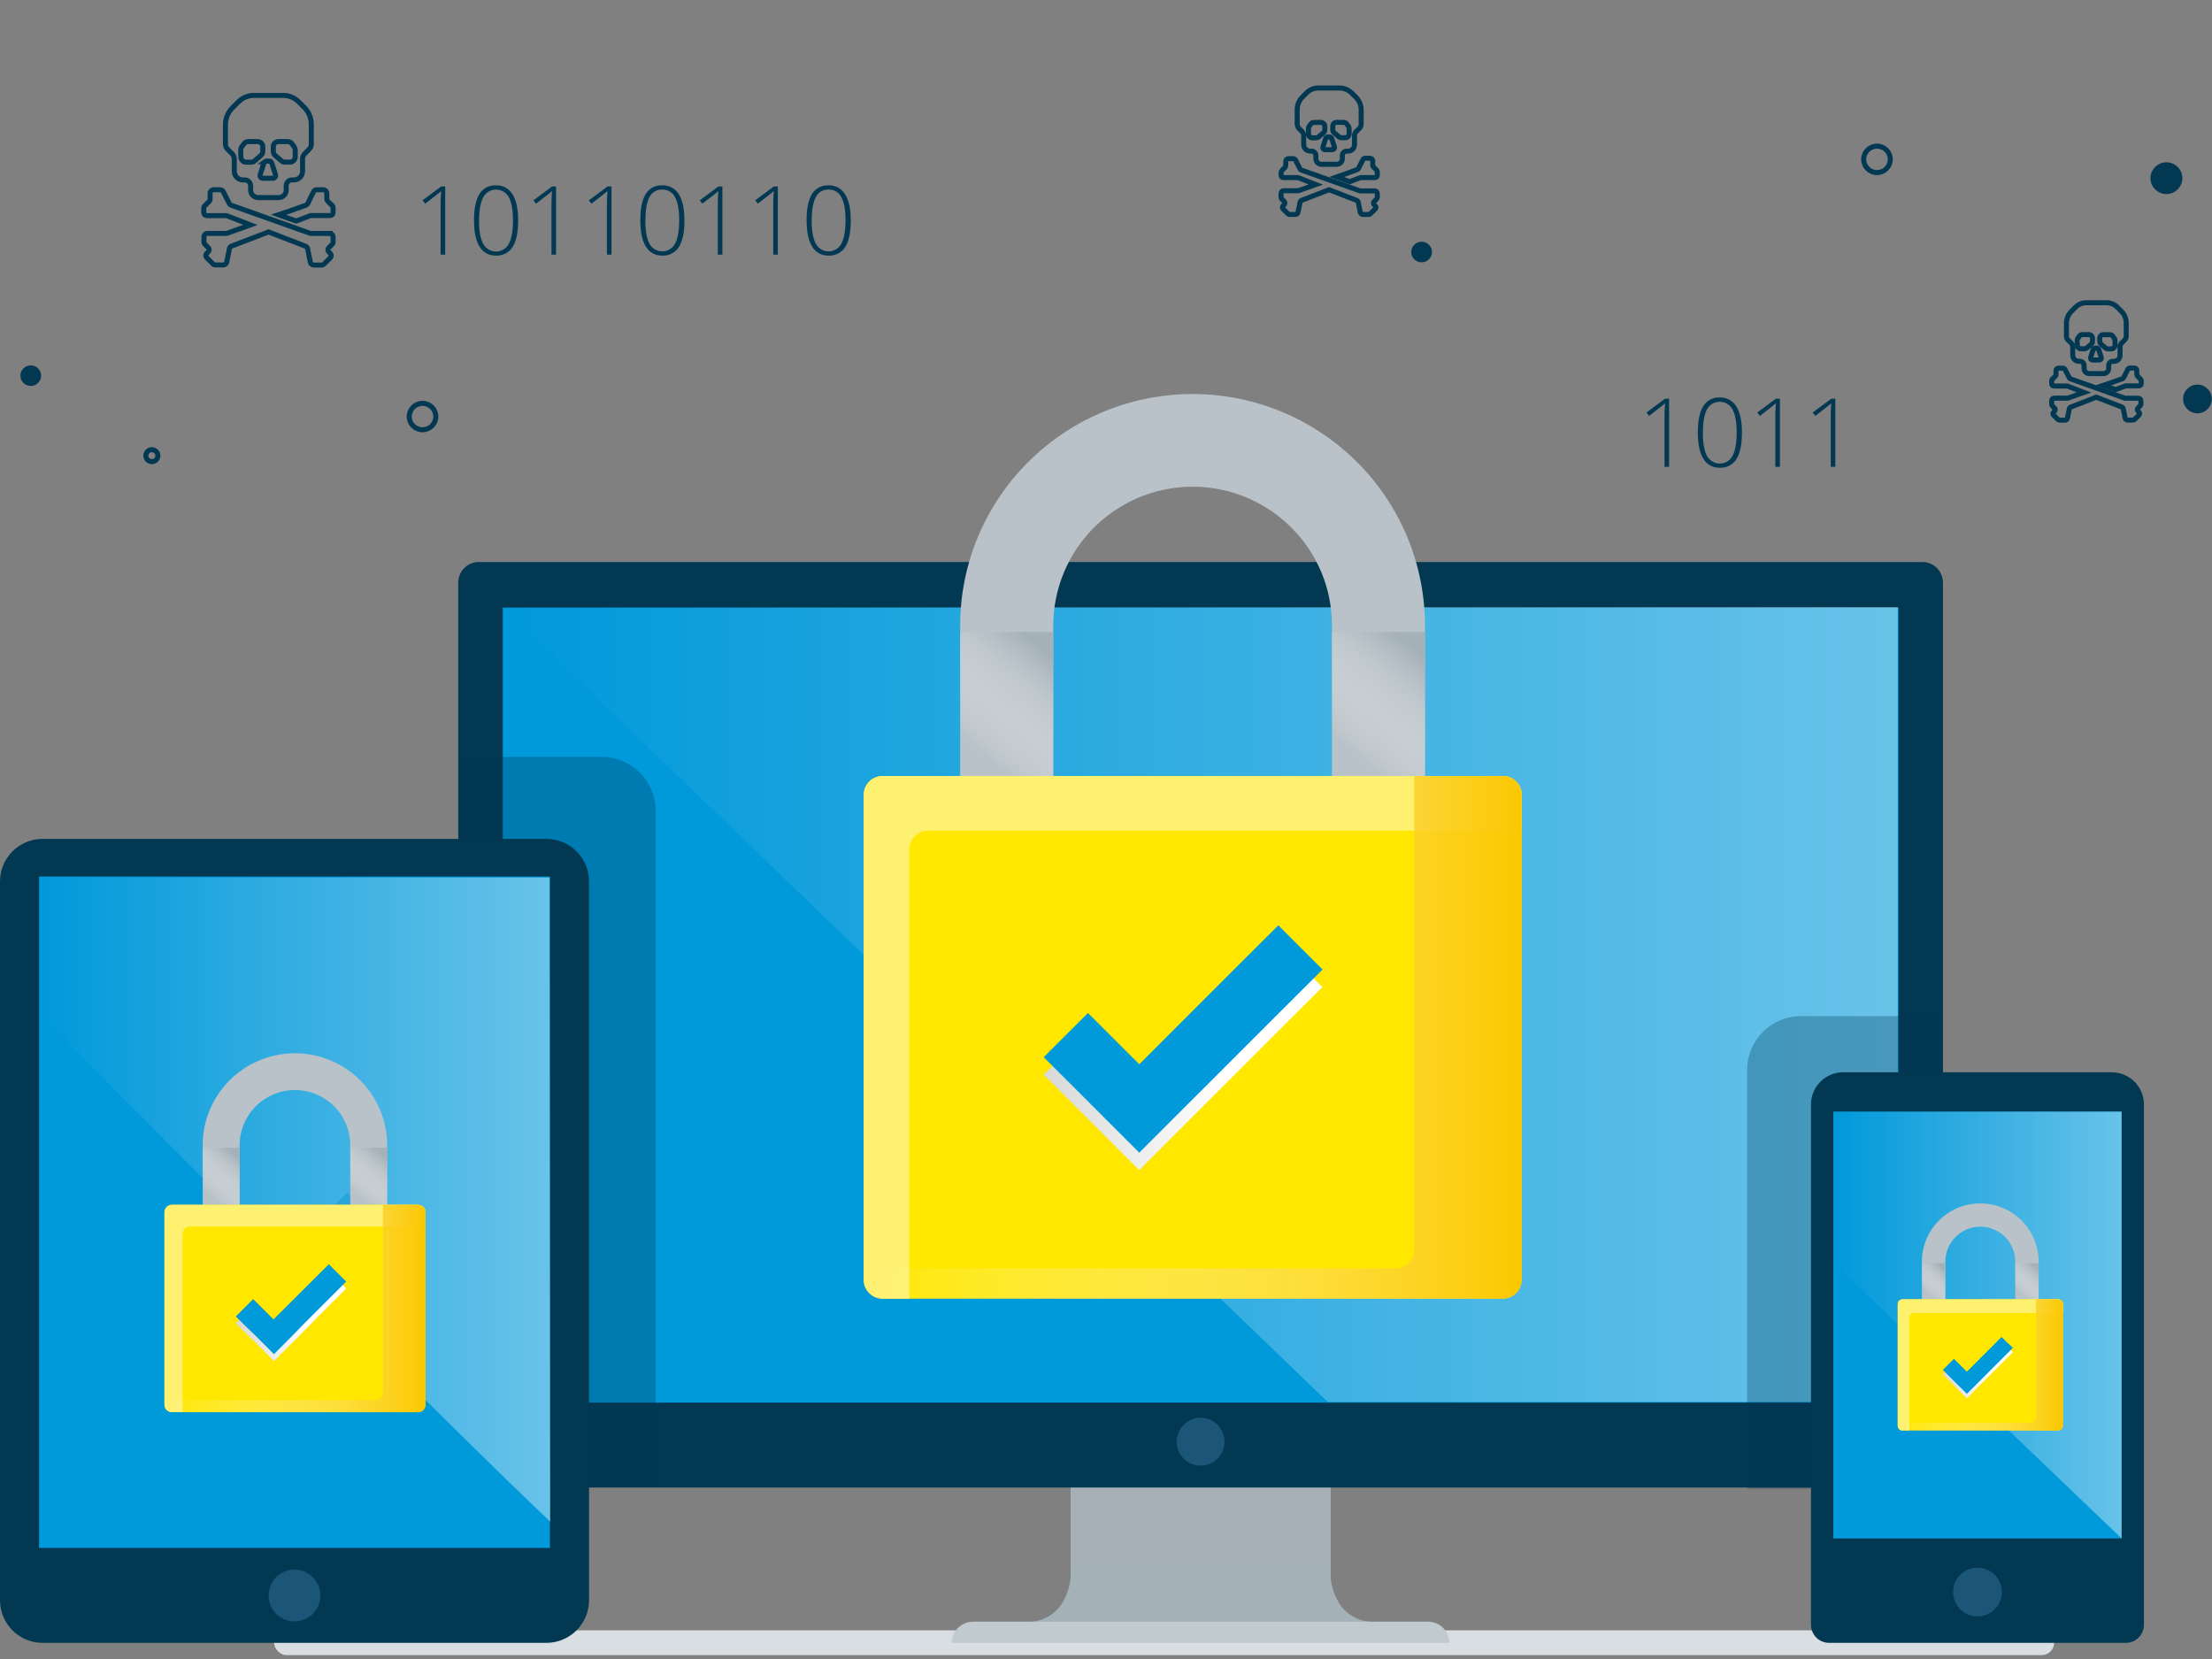<?xml version="1.0" encoding="UTF-8"?>
<svg width="440px" height="330px" viewBox="0 0 440 330" version="1.1" xmlns="http://www.w3.org/2000/svg" xmlns:xlink="http://www.w3.org/1999/xlink">
    <rect x="0" y="0" width="440" height="330" fill="#808080" stroke="none"/>
    <title>Graphic elements / Icons / Rich icons / Marketplace / Practice-Cyber-Security</title>
    <defs>
        <linearGradient x1="0%" y1="49.986%" x2="100%" y2="49.986%" id="linearGradient-1">
            <stop stop-color="#FFFFFF" stop-opacity="0" offset="0%"></stop>
            <stop stop-color="#FFFFFF" offset="100%"></stop>
        </linearGradient>
        <linearGradient x1="0%" y1="49.997%" x2="100%" y2="49.997%" id="linearGradient-2">
            <stop stop-color="#FFFFFF" stop-opacity="0" offset="0%"></stop>
            <stop stop-color="#FFFFFF" offset="100%"></stop>
        </linearGradient>
        <linearGradient x1="0%" y1="50%" x2="100%" y2="50%" id="linearGradient-3">
            <stop stop-color="#FFFFFF" stop-opacity="0" offset="0%"></stop>
            <stop stop-color="#FFFFFF" offset="100%"></stop>
        </linearGradient>
        <linearGradient x1="-0.07%" y1="50.011%" x2="100%" y2="50.011%" id="linearGradient-4">
            <stop stop-color="#D8D9D7" offset="0%"></stop>
            <stop stop-color="#FFFFFF" offset="64%"></stop>
        </linearGradient>
        <linearGradient x1="25.52%" y1="95.213%" x2="74.48%" y2="4.787%" id="linearGradient-5">
            <stop stop-color="#FFFFFF" stop-opacity="0" offset="8%"></stop>
            <stop stop-color="#A5B1B8" offset="100%"></stop>
        </linearGradient>
        <linearGradient x1="7.77824114e-06%" y1="50.002%" x2="100%" y2="50.002%" id="linearGradient-6">
            <stop stop-color="#FFFFFF" stop-opacity="0" offset="0%"></stop>
            <stop stop-color="#FBC700" offset="100%"></stop>
        </linearGradient>
        <linearGradient x1="-0.047%" y1="49.952%" x2="100.132%" y2="49.952%" id="linearGradient-7">
            <stop stop-color="#D8D9D7" offset="0%"></stop>
            <stop stop-color="#FFFFFF" offset="64%"></stop>
        </linearGradient>
        <linearGradient x1="25.526%" y1="95.201%" x2="74.513%" y2="4.739%" id="linearGradient-8">
            <stop stop-color="#FFFFFF" stop-opacity="0" offset="8%"></stop>
            <stop stop-color="#A5B1B8" offset="100%"></stop>
        </linearGradient>
        <linearGradient x1="25.484%" y1="95.201%" x2="74.516%" y2="4.739%" id="linearGradient-9">
            <stop stop-color="#FFFFFF" stop-opacity="0" offset="8%"></stop>
            <stop stop-color="#A5B1B8" offset="100%"></stop>
        </linearGradient>
        <linearGradient x1="4.40768905e-05%" y1="50%" x2="100%" y2="50%" id="linearGradient-10">
            <stop stop-color="#FFFFFF" stop-opacity="0" offset="0%"></stop>
            <stop stop-color="#FBC700" offset="100%"></stop>
        </linearGradient>
        <linearGradient x1="0.062%" y1="49.733%" x2="100.062%" y2="49.733%" id="linearGradient-11">
            <stop stop-color="#D8D9D7" offset="0%"></stop>
            <stop stop-color="#FFFFFF" offset="64%"></stop>
        </linearGradient>
        <linearGradient x1="25.528%" y1="95.22%" x2="74.472%" y2="4.78%" id="linearGradient-12">
            <stop stop-color="#FFFFFF" stop-opacity="0" offset="8%"></stop>
            <stop stop-color="#A5B1B8" offset="100%"></stop>
        </linearGradient>
        <linearGradient x1="0%" y1="50%" x2="100%" y2="50%" id="linearGradient-13">
            <stop stop-color="#FFFFFF" stop-opacity="0" offset="0%"></stop>
            <stop stop-color="#FBC700" offset="100%"></stop>
        </linearGradient>
        <linearGradient x1="0%" y1="49.988%" x2="100.334%" y2="49.988%" id="linearGradient-14">
            <stop stop-color="#D8D9D7" offset="0%"></stop>
            <stop stop-color="#FFFFFF" offset="64%"></stop>
        </linearGradient>
    </defs>
    <g id="Graphic-elements-/-Icons-/-Rich-icons-/-Marketplace-/-Practice-Cyber-Security" stroke="none" stroke-width="1" fill="none" fill-rule="evenodd">
        <g id="Cybersecurity" transform="translate(0, 17)">
            <g id="Midlayer" transform="translate(4, 0.292)">
                <path d="M407.376,50.349 L407.683,50.649 L407.986,50.95 C408.185,51.15 408.296,51.42 408.297,51.701 L408.297,53.38 C408.297,53.698 408.424,54.002 408.65,54.226 C408.877,54.45 409.183,54.575 409.503,54.574 L409.745,54.574 C409.961,54.575 410.168,54.662 410.319,54.815 C410.471,54.968 410.555,55.175 410.553,55.39 L410.553,55.987 C410.55,56.261 410.659,56.525 410.854,56.719 C411.049,56.914 411.314,57.023 411.59,57.021 L414.412,57.021 C414.987,57.021 415.453,56.558 415.453,55.987 L415.453,55.39 C415.453,55.176 415.538,54.97 415.691,54.819 C415.841,54.666 416.047,54.581 416.262,54.583 L416.508,54.583 C417.171,54.583 417.709,54.048 417.709,53.389 L417.709,51.71 C417.705,51.563 417.733,51.416 417.791,51.281 C417.844,51.151 417.923,51.034 418.025,50.937 L418.327,50.637 L418.63,50.336 C418.725,50.238 418.801,50.123 418.855,49.997 C418.908,49.87 418.936,49.735 418.937,49.598 L418.937,46.948 C418.934,46.079 418.59,45.246 417.977,44.625 L417.545,44.196 L417.113,43.767 C416.842,43.502 416.522,43.294 416.171,43.153 C415.809,43.004 415.421,42.927 415.03,42.925 L410.985,42.925 C410.592,42.926 410.203,43.003 409.84,43.153 C409.476,43.303 409.147,43.525 408.872,43.805 L408.439,44.235 L408.007,44.664 C407.704,44.971 407.463,45.335 407.299,45.733 C407.133,46.131 407.048,46.557 407.048,46.987 L407.048,49.636 C407.049,49.773 407.077,49.909 407.13,50.035 C407.192,50.154 407.276,50.26 407.376,50.349 L407.376,50.349 Z M413.669,50.315 L413.669,49.984 C413.67,49.798 413.745,49.619 413.876,49.486 C414.01,49.353 414.192,49.279 414.382,49.28 L415.678,49.28 C415.791,49.279 415.902,49.305 416.002,49.357 C416.102,49.409 416.189,49.482 416.257,49.572 L416.413,49.791 L416.573,50.01 C416.614,50.069 416.648,50.134 416.672,50.203 C416.695,50.274 416.706,50.348 416.707,50.422 L416.707,51.397 C416.704,51.787 416.387,52.103 415.994,52.105 L415.276,52.105 C415.191,52.106 415.106,52.092 415.026,52.062 C414.947,52.032 414.874,51.988 414.81,51.933 L414.377,51.555 L413.945,51.173 C413.79,51.039 413.7,50.845 413.699,50.641 L413.669,50.315 Z M412.506,52.032 C412.571,51.984 412.65,51.959 412.731,51.959 L413.103,51.959 C413.183,51.959 413.262,51.984 413.327,52.032 C413.392,52.079 413.439,52.145 413.461,52.221 L413.721,53.024 L413.98,53.827 C414.015,53.941 413.994,54.066 413.923,54.163 C413.851,54.259 413.738,54.316 413.617,54.316 L412.212,54.316 C412.092,54.318 411.979,54.26 411.91,54.162 C411.837,54.066 411.816,53.941 411.854,53.827 L412.113,53.024 L412.368,52.221 C412.395,52.151 412.443,52.091 412.506,52.049 L412.506,52.032 Z M409.187,50.894 L409.187,50.405 C409.187,50.33 409.199,50.257 409.222,50.186 C409.244,50.117 409.278,50.051 409.321,49.993 L409.481,49.774 L409.637,49.555 C409.703,49.465 409.789,49.392 409.887,49.34 C409.989,49.288 410.102,49.262 410.216,49.263 L411.512,49.263 C411.7,49.262 411.881,49.336 412.013,49.469 C412.148,49.6 412.224,49.779 412.225,49.967 L412.225,50.624 C412.224,50.724 412.202,50.824 412.16,50.916 C412.119,51.008 412.057,51.091 411.979,51.156 L411.547,51.538 L411.115,51.916 C411.05,51.971 410.977,52.015 410.898,52.045 C410.818,52.074 410.733,52.089 410.648,52.088 L409.93,52.088 C409.741,52.089 409.559,52.015 409.425,51.882 C409.292,51.748 409.218,51.567 409.217,51.379 L409.187,50.894 Z" id="Shape" stroke="#023852"></path>
                <path d="M421.413,61.925 L418.859,61.925 C418.832,61.929 418.804,61.929 418.777,61.925 L418.695,61.925 L413.284,59.997 L407.869,58.073 C407.81,58.052 407.756,58.02 407.709,57.979 C407.664,57.937 407.626,57.888 407.597,57.833 L407.191,57.021 L406.758,56.206 C406.717,56.126 406.654,56.059 406.577,56.012 C406.501,55.965 406.412,55.939 406.322,55.939 L405.458,55.939 C405.328,55.939 405.203,55.99 405.112,56.081 C405.021,56.173 404.969,56.296 404.969,56.425 L404.969,57.206 C404.969,57.269 404.957,57.332 404.935,57.391 C404.909,57.45 404.873,57.504 404.827,57.55 L404.541,57.833 L404.256,58.116 C404.21,58.162 404.173,58.216 404.148,58.275 C404.124,58.334 404.112,58.397 404.113,58.46 L404.113,59.082 C404.112,59.19 404.154,59.294 404.23,59.37 C404.309,59.446 404.414,59.489 404.524,59.49 L407.117,59.49 L407.208,59.49 L407.294,59.516 L410.535,60.77 L409.299,61.199 L407.316,61.908 L407.234,61.908 C407.207,61.912 407.179,61.912 407.152,61.908 L404.598,61.908 C404.33,61.91 404.113,62.127 404.113,62.393 L404.113,63.119 C404.112,63.182 404.124,63.245 404.148,63.303 C404.173,63.361 404.21,63.414 404.256,63.458 L404.481,63.685 L404.706,63.909 C404.857,64.073 404.857,64.324 404.706,64.488 L404.598,64.596 L404.485,64.707 C404.408,64.783 404.364,64.887 404.364,64.995 C404.364,65.103 404.408,65.207 404.485,65.283 L404.917,65.712 L405.35,66.141 C405.394,66.186 405.447,66.221 405.505,66.245 C405.565,66.27 405.63,66.283 405.695,66.283 L406.767,66.283 C406.879,66.283 406.988,66.243 407.074,66.172 C407.162,66.101 407.222,66.002 407.247,65.892 L407.428,64.965 L407.614,64.038 C407.632,63.958 407.669,63.885 407.722,63.823 C407.774,63.76 407.841,63.712 407.917,63.681 L410.816,62.56 L412.977,61.702 L418.051,63.664 C418.128,63.694 418.196,63.743 418.25,63.806 C418.301,63.868 418.337,63.941 418.353,64.02 L418.539,64.948 L418.725,65.875 C418.746,65.985 418.806,66.084 418.893,66.154 C418.981,66.226 419.091,66.265 419.205,66.266 L420.276,66.266 C420.34,66.266 420.404,66.253 420.462,66.227 C420.521,66.204 420.573,66.169 420.618,66.124 L421.05,65.695 L421.482,65.266 C421.56,65.19 421.603,65.086 421.603,64.978 C421.603,64.87 421.56,64.766 421.482,64.69 L421.37,64.579 L421.262,64.471 C421.111,64.307 421.111,64.056 421.262,63.892 L421.486,63.668 L421.715,63.441 C421.759,63.395 421.794,63.343 421.819,63.286 C421.844,63.228 421.858,63.165 421.858,63.101 L421.858,62.414 C421.858,62.146 421.639,61.929 421.37,61.929 L421.413,61.925 Z" id="Path" stroke="#023852"></path>
                <path d="M421.862,58.249 C421.837,58.191 421.802,58.137 421.759,58.091 L421.469,57.807 L421.184,57.524 C421.139,57.478 421.104,57.424 421.08,57.365 C421.054,57.307 421.04,57.244 421.041,57.18 L421.041,56.399 C421.041,56.27 420.99,56.147 420.899,56.055 C420.808,55.963 420.683,55.912 420.553,55.914 L419.689,55.914 C419.598,55.914 419.51,55.939 419.434,55.987 C419.356,56.033 419.294,56.1 419.252,56.18 L418.846,56.996 L418.435,57.807 C418.406,57.862 418.368,57.911 418.323,57.953 C418.277,57.995 418.222,58.027 418.163,58.048 L415.955,58.825 L414.382,59.353 L415.6,59.782 L416.823,60.212 L417.463,59.976 L418.721,59.49 C418.748,59.477 418.777,59.469 418.807,59.465 L418.898,59.465 L421.491,59.465 C421.729,59.465 421.923,59.272 421.923,59.035 L421.923,58.413 C421.913,58.355 421.893,58.3 421.862,58.249 Z" id="Path" stroke="#023852"></path>
                <path d="M254.331,8.21 L254.659,8.532 L254.988,8.858 C255.202,9.075 255.323,9.366 255.325,9.67 L255.325,11.477 C255.325,12.189 255.905,12.765 256.621,12.765 L256.881,12.765 C257.358,12.765 257.745,13.15 257.745,13.624 L257.745,14.273 C257.745,14.568 257.864,14.852 258.074,15.06 C258.285,15.269 258.571,15.386 258.869,15.385 L261.894,15.385 C262.191,15.385 262.475,15.267 262.685,15.059 C262.895,14.85 263.013,14.567 263.013,14.273 L263.013,13.628 C263.013,13.154 263.4,12.77 263.877,12.77 L264.137,12.77 C264.853,12.77 265.433,12.193 265.433,11.482 L265.433,9.67 C265.435,9.522 265.465,9.376 265.524,9.24 C265.58,9.101 265.666,8.975 265.775,8.871 L266.099,8.545 L266.427,8.223 C266.53,8.117 266.612,7.993 266.669,7.858 C266.726,7.722 266.756,7.576 266.756,7.428 L266.756,4.564 C266.756,4.1 266.665,3.641 266.488,3.212 C266.31,2.783 266.05,2.392 265.723,2.061 L265.291,1.632 L264.858,1.202 C264.559,0.905 264.206,0.667 263.817,0.502 C263.429,0.327 263.011,0.229 262.585,0.215 L258.203,0.215 C257.779,0.215 257.359,0.299 256.967,0.459 C256.578,0.624 256.225,0.862 255.926,1.159 L255.493,1.589 L255.061,2.018 C254.399,2.685 254.028,3.584 254.028,4.521 L254.028,7.372 C254.028,7.52 254.058,7.666 254.115,7.802 C254.16,7.95 254.233,8.089 254.331,8.21 L254.331,8.21 Z M261.107,8.158 L261.107,7.806 C261.107,7.605 261.188,7.411 261.332,7.269 C261.476,7.126 261.672,7.046 261.876,7.046 L263.255,7.046 C263.376,7.047 263.496,7.075 263.605,7.128 C263.714,7.183 263.807,7.264 263.877,7.364 L264.046,7.596 L264.214,7.832 C264.261,7.896 264.298,7.967 264.323,8.042 C264.348,8.117 264.362,8.195 264.361,8.274 L264.361,9.33 C264.364,9.535 264.283,9.732 264.137,9.876 C263.992,10.019 263.796,10.099 263.592,10.099 L262.819,10.099 C262.634,10.101 262.454,10.034 262.317,9.91 L261.846,9.502 L261.371,9.094 C261.288,9.023 261.222,8.935 261.176,8.837 C261.132,8.738 261.108,8.631 261.107,8.523 L261.107,8.158 Z M259.858,10.03 C259.926,9.977 260.01,9.949 260.096,9.949 L260.498,9.949 C260.585,9.949 260.67,9.977 260.74,10.03 C260.811,10.079 260.863,10.15 260.887,10.232 L261.163,11.091 L261.444,11.95 C261.479,12.073 261.457,12.205 261.384,12.31 C261.308,12.415 261.186,12.477 261.055,12.478 L259.538,12.478 C259.409,12.474 259.289,12.412 259.21,12.31 C259.133,12.206 259.112,12.072 259.154,11.95 L259.43,11.091 L259.707,10.232 C259.737,10.155 259.789,10.089 259.858,10.043 L259.858,10.03 Z M256.271,8.815 L256.271,8.287 C256.27,8.208 256.281,8.13 256.306,8.055 C256.33,7.98 256.367,7.909 256.414,7.845 L256.583,7.609 L256.751,7.377 C256.822,7.278 256.915,7.197 257.023,7.141 C257.132,7.088 257.252,7.06 257.373,7.059 L258.752,7.059 C258.959,7.063 259.155,7.15 259.296,7.299 C259.44,7.441 259.521,7.635 259.521,7.836 L259.521,8.545 C259.52,8.653 259.496,8.759 259.452,8.858 C259.406,8.957 259.34,9.044 259.258,9.116 L258.787,9.524 L258.311,9.932 C258.174,10.055 257.995,10.122 257.81,10.12 L257.049,10.12 C256.845,10.12 256.65,10.04 256.505,9.897 C256.362,9.755 256.283,9.561 256.284,9.36 L256.271,8.815 Z" id="Shape" stroke="#023852"></path>
                <path d="M269.448,20.679 L266.699,20.679 C266.669,20.683 266.639,20.683 266.609,20.679 C266.58,20.682 266.551,20.682 266.522,20.679 L260.692,18.605 L254.863,16.535 C254.8,16.51 254.741,16.476 254.69,16.432 C254.639,16.388 254.598,16.334 254.569,16.273 L254.136,15.415 L253.704,14.556 C253.66,14.47 253.593,14.397 253.51,14.346 C253.427,14.293 253.331,14.266 253.233,14.268 L252.283,14.268 C251.992,14.271 251.758,14.504 251.755,14.792 L251.755,15.651 C251.756,15.719 251.743,15.786 251.716,15.848 C251.691,15.913 251.653,15.971 251.604,16.02 L251.293,16.325 L250.986,16.634 C250.937,16.682 250.899,16.739 250.874,16.802 C250.847,16.866 250.832,16.934 250.83,17.003 L250.83,17.605 C250.83,17.842 251.024,18.034 251.263,18.034 L254.054,18.034 L254.154,18.034 C254.185,18.038 254.216,18.047 254.245,18.06 L257.736,19.412 L256.41,19.885 L254.27,20.645 C254.242,20.648 254.213,20.648 254.184,20.645 C254.154,20.649 254.123,20.649 254.093,20.645 L251.345,20.645 C251.055,20.647 250.82,20.88 250.817,21.168 L250.817,21.941 C250.819,22.009 250.833,22.076 250.861,22.139 C250.887,22.202 250.925,22.261 250.973,22.311 L251.215,22.551 L251.461,22.796 C251.545,22.877 251.592,22.989 251.591,23.105 C251.592,23.221 251.545,23.333 251.461,23.414 L251.34,23.534 L251.224,23.65 C251.139,23.733 251.092,23.846 251.094,23.964 C251.093,24.08 251.14,24.191 251.224,24.273 L251.695,24.741 L252.166,25.209 C252.213,25.259 252.271,25.298 252.334,25.325 C252.399,25.35 252.468,25.363 252.537,25.363 L253.678,25.363 C253.8,25.364 253.918,25.321 254.011,25.243 C254.107,25.168 254.171,25.061 254.193,24.943 L254.396,23.946 L254.595,22.946 C254.611,22.86 254.65,22.781 254.707,22.714 C254.763,22.646 254.836,22.594 254.919,22.564 L258.039,21.353 L260.386,20.447 L265.852,22.564 C265.935,22.594 266.008,22.646 266.064,22.714 C266.121,22.781 266.16,22.86 266.176,22.946 L266.375,23.946 L266.578,24.943 C266.6,25.061 266.664,25.168 266.76,25.243 C266.853,25.321 266.971,25.364 267.093,25.363 L268.247,25.363 C268.316,25.363 268.385,25.35 268.45,25.325 C268.513,25.298 268.571,25.259 268.618,25.209 L269.089,24.741 L269.56,24.273 C269.644,24.191 269.691,24.08 269.69,23.964 C269.692,23.846 269.645,23.733 269.56,23.65 L269.444,23.534 L269.323,23.414 C269.239,23.333 269.192,23.221 269.193,23.105 C269.192,22.989 269.239,22.877 269.323,22.796 L269.569,22.551 L269.811,22.311 C269.86,22.261 269.9,22.203 269.928,22.139 C269.954,22.076 269.967,22.009 269.967,21.941 L269.967,21.203 C269.964,20.914 269.73,20.681 269.439,20.679 L269.448,20.679 Z" id="Path" stroke="#023852"></path>
                <path d="M269.936,16.72 C269.909,16.657 269.869,16.6 269.82,16.553 L269.513,16.243 L269.206,15.939 C269.156,15.891 269.116,15.834 269.089,15.771 C269.064,15.707 269.05,15.638 269.05,15.569 L269.05,14.711 C269.048,14.422 268.813,14.189 268.523,14.187 L267.572,14.187 C267.475,14.186 267.379,14.213 267.296,14.264 C267.213,14.315 267.146,14.388 267.101,14.474 L266.669,15.333 L266.237,16.192 C266.207,16.252 266.166,16.305 266.116,16.351 C266.064,16.394 266.006,16.429 265.943,16.454 L263.588,17.313 L261.889,17.909 L263.186,18.377 L264.482,18.845 L265.174,18.588 L266.527,18.064 C266.563,18.047 266.603,18.037 266.643,18.034 L266.738,18.034 L269.53,18.034 C269.769,18.034 269.962,17.842 269.962,17.605 L269.962,16.922 C269.966,16.854 269.958,16.785 269.936,16.72 L269.936,16.72 Z" id="Path" stroke="#023852"></path>
                <path d="M41.284,12.409 L41.716,12.838 L42.149,13.268 C42.292,13.41 42.406,13.579 42.481,13.766 C42.561,13.952 42.602,14.152 42.602,14.354 L42.602,16.78 C42.602,17.729 43.376,18.498 44.331,18.498 L44.681,18.498 C44.992,18.496 45.291,18.619 45.511,18.837 C45.73,19.056 45.853,19.352 45.852,19.661 L45.852,20.52 C45.852,21.345 46.526,22.014 47.356,22.014 L51.431,22.014 C52.26,22.012 52.931,21.344 52.931,20.52 L52.931,19.661 C52.93,19.352 53.053,19.056 53.273,18.837 C53.493,18.619 53.791,18.496 54.102,18.498 L54.452,18.498 C55.407,18.498 56.181,17.729 56.181,16.78 L56.181,14.367 C56.174,13.962 56.329,13.571 56.613,13.281 L57.045,12.851 L57.477,12.422 C57.619,12.284 57.73,12.119 57.806,11.937 C57.881,11.754 57.921,11.559 57.923,11.361 L57.923,7.518 C57.94,6.274 57.47,5.072 56.613,4.165 L56.017,3.564 L55.403,2.958 C55.01,2.556 54.54,2.237 54.02,2.018 C53.496,1.801 52.933,1.688 52.365,1.687 L46.488,1.687 C45.919,1.688 45.357,1.801 44.832,2.018 C44.308,2.235 43.834,2.555 43.436,2.958 L42.823,3.564 L42.226,4.165 C41.34,5.059 40.843,6.263 40.843,7.518 L40.843,11.348 C40.838,11.745 40.994,12.128 41.276,12.409 L41.284,12.409 Z M50.36,12.362 L50.36,11.889 C50.357,11.618 50.465,11.356 50.658,11.164 C50.852,10.972 51.115,10.865 51.388,10.868 L53.238,10.868 C53.4,10.867 53.56,10.906 53.705,10.979 C53.85,11.053 53.976,11.161 54.072,11.293 L54.297,11.606 L54.526,11.92 C54.588,12.006 54.636,12.102 54.668,12.203 C54.703,12.304 54.721,12.41 54.72,12.516 L54.72,13.929 C54.718,14.492 54.259,14.949 53.692,14.951 L52.654,14.951 C52.531,14.951 52.408,14.929 52.291,14.887 C52.178,14.843 52.073,14.78 51.98,14.702 L51.358,14.169 L50.727,13.624 C50.615,13.528 50.525,13.41 50.463,13.276 C50.402,13.141 50.371,12.995 50.373,12.847 L50.36,12.362 Z M48.679,14.869 C48.772,14.799 48.886,14.761 49.003,14.762 L49.539,14.762 C49.656,14.761 49.77,14.799 49.863,14.869 C49.956,14.937 50.025,15.031 50.062,15.14 L50.433,16.299 L50.805,17.459 C50.859,17.625 50.83,17.807 50.727,17.948 C50.626,18.085 50.466,18.166 50.295,18.167 L48.264,18.167 C48.093,18.166 47.933,18.085 47.832,17.948 C47.728,17.807 47.699,17.625 47.754,17.459 L48.125,16.299 L48.497,15.14 C48.532,15.032 48.6,14.937 48.692,14.869 L48.679,14.869 Z M43.886,13.221 L43.886,12.516 C43.886,12.41 43.902,12.305 43.933,12.203 C43.968,12.102 44.017,12.006 44.08,11.92 L44.305,11.606 L44.534,11.293 C44.628,11.161 44.753,11.053 44.897,10.979 C45.043,10.906 45.205,10.868 45.368,10.868 L47.218,10.868 C47.499,10.859 47.771,10.966 47.97,11.164 C48.163,11.357 48.271,11.618 48.272,11.889 L48.272,12.834 C48.27,13.13 48.141,13.411 47.918,13.607 L47.27,14.169 L46.639,14.719 C46.545,14.798 46.438,14.86 46.323,14.904 C46.209,14.947 46.087,14.969 45.965,14.968 L44.945,14.968 C44.378,14.966 43.919,14.51 43.916,13.946 L43.886,13.221 Z" id="Shape" stroke="#023852"></path>
                <path d="M61.557,29.138 L57.871,29.138 C57.79,29.135 57.71,29.121 57.633,29.095 L49.815,26.312 L41.997,23.534 C41.911,23.504 41.832,23.457 41.764,23.397 C41.697,23.338 41.642,23.267 41.604,23.186 L41.012,22.014 L40.42,20.838 C40.361,20.722 40.271,20.624 40.161,20.554 C40.049,20.486 39.92,20.45 39.789,20.451 L38.493,20.451 C38.105,20.454 37.79,20.766 37.788,21.151 L37.788,22.28 C37.794,22.465 37.725,22.644 37.598,22.779 L37.166,23.208 L36.734,23.637 C36.668,23.702 36.617,23.78 36.582,23.865 C36.544,23.948 36.525,24.039 36.526,24.131 L36.526,24.99 C36.522,25.15 36.584,25.306 36.699,25.419 C36.813,25.533 36.969,25.597 37.131,25.595 L40.878,25.595 L41.008,25.595 C41.052,25.604 41.095,25.617 41.137,25.634 L45.818,27.446 L44.08,28.073 L41.211,29.095 C41.134,29.121 41.054,29.135 40.973,29.138 L37.27,29.138 C37.082,29.136 36.903,29.21 36.77,29.341 C36.638,29.473 36.564,29.652 36.565,29.838 L36.565,30.825 C36.564,30.917 36.583,31.008 36.621,31.091 C36.656,31.177 36.707,31.254 36.773,31.319 L37.101,31.645 L37.425,31.972 C37.539,32.081 37.603,32.231 37.603,32.388 C37.603,32.545 37.539,32.695 37.425,32.805 L37.265,32.963 L37.105,33.122 C36.876,33.353 36.876,33.724 37.105,33.955 L37.741,34.582 L38.372,35.209 C38.437,35.274 38.515,35.325 38.601,35.359 C38.686,35.393 38.777,35.411 38.869,35.411 L40.42,35.411 C40.578,35.41 40.731,35.353 40.852,35.252 C40.979,35.15 41.067,35.007 41.098,34.848 L41.366,33.509 L41.634,32.173 C41.656,32.057 41.708,31.949 41.786,31.86 C41.86,31.77 41.957,31.701 42.067,31.658 L46.267,30.056 L49.413,28.841 L56.76,31.68 C56.871,31.722 56.969,31.791 57.045,31.881 C57.119,31.973 57.171,32.08 57.196,32.195 L57.46,33.53 L57.728,34.87 C57.762,35.028 57.849,35.17 57.974,35.273 C58.096,35.374 58.248,35.43 58.407,35.432 L59.954,35.432 C60.046,35.433 60.137,35.415 60.222,35.381 C60.307,35.347 60.385,35.295 60.451,35.231 L61.082,34.599 L61.717,33.972 C61.946,33.742 61.946,33.37 61.717,33.139 L61.557,32.981 L61.397,32.822 C61.168,32.591 61.168,32.22 61.397,31.989 L61.726,31.662 L62.05,31.336 C62.118,31.272 62.171,31.195 62.205,31.108 C62.24,31.024 62.258,30.934 62.257,30.842 L62.257,29.855 C62.258,29.669 62.184,29.49 62.052,29.359 C61.92,29.227 61.74,29.154 61.553,29.155 L61.557,29.138 Z" id="Path" stroke="#023852"></path>
                <path d="M62.231,23.826 C62.197,23.74 62.144,23.662 62.076,23.599 L61.643,23.169 L61.211,22.74 C61.148,22.673 61.097,22.596 61.06,22.512 C61.022,22.427 61.003,22.335 61.004,22.242 L61.004,21.151 C61.001,20.766 60.687,20.454 60.299,20.451 L59.003,20.451 C58.872,20.45 58.743,20.486 58.631,20.554 C58.521,20.624 58.431,20.722 58.372,20.838 L57.78,22.014 L57.227,23.186 C57.144,23.347 57.004,23.471 56.833,23.534 L53.674,24.659 L51.401,25.419 L53.156,26.046 L54.919,26.673 L55.844,26.329 L57.659,25.63 C57.699,25.612 57.741,25.599 57.784,25.591 L57.914,25.591 L61.661,25.591 C61.988,25.589 62.253,25.324 62.253,24.998 L62.253,24.092 C62.263,24.003 62.255,23.913 62.231,23.826 Z" id="Path" stroke="#023852"></path>
                <path d="M84.557,33.363 L83.64,33.363 L83.64,23.487 C83.64,22.591 83.678,21.661 83.753,20.696 C83.658,20.786 83.563,20.876 83.463,20.962 C83.364,21.048 82.4,21.821 80.581,23.216 L80.045,22.56 L83.753,19.803 L84.557,19.803 L84.557,33.363 Z" id="Path" fill="#023852" fill-rule="nonzero"></path>
                <path d="M99.064,26.544 C99.064,28.923 98.698,30.685 97.967,31.83 C97.261,32.963 95.987,33.622 94.648,33.547 C93.318,33.6 92.069,32.917 91.402,31.774 C90.659,30.598 90.288,28.853 90.291,26.54 C90.291,24.178 90.65,22.428 91.367,21.289 C92.058,20.158 93.319,19.498 94.648,19.571 C95.986,19.518 97.247,20.195 97.936,21.336 C98.688,22.534 99.064,24.26 99.064,26.544 Z M91.285,26.544 C91.285,28.642 91.562,30.195 92.115,31.203 C92.613,32.157 93.609,32.752 94.692,32.741 C95.774,32.731 96.758,32.116 97.236,31.151 C97.778,30.112 98.047,28.577 98.044,26.544 C98.041,24.512 97.772,22.99 97.236,21.98 C96.743,21.024 95.753,20.423 94.671,20.423 C93.59,20.423 92.6,21.024 92.106,21.98 C91.568,23.019 91.298,24.54 91.298,26.544 L91.285,26.544 Z" id="Shape" fill="#023852" fill-rule="nonzero"></path>
                <path d="M106.61,33.363 L105.694,33.363 L105.694,23.487 C105.694,22.591 105.731,21.661 105.806,20.696 C105.715,20.786 105.616,20.876 105.516,20.962 C105.417,21.048 104.458,21.821 102.634,23.216 L102.102,22.56 L105.806,19.803 L106.61,19.803 L106.61,33.363 Z" id="Path" fill="#023852" fill-rule="nonzero"></path>
                <path d="M117.638,33.363 L116.722,33.363 L116.722,23.487 C116.722,22.591 116.76,21.661 116.835,20.696 C116.74,20.786 116.645,20.876 116.545,20.962 C116.446,21.048 115.486,21.821 113.663,23.216 L113.127,22.56 L116.835,19.803 L117.638,19.803 L117.638,33.363 Z" id="Path" fill="#023852" fill-rule="nonzero"></path>
                <path d="M132.146,26.544 C132.146,28.923 131.78,30.685 131.048,31.83 C130.344,32.963 129.072,33.622 127.734,33.547 C126.403,33.601 125.153,32.918 124.484,31.774 C123.743,30.598 123.373,28.853 123.373,26.54 C123.373,24.178 123.732,22.428 124.449,21.289 C125.143,20.159 126.404,19.499 127.734,19.571 C129.071,19.518 130.331,20.195 131.018,21.336 C131.77,22.534 132.146,24.26 132.146,26.544 Z M124.367,26.544 C124.367,28.642 124.644,30.195 125.197,31.203 C125.702,32.141 126.69,32.722 127.76,32.711 C128.831,32.7 129.806,32.099 130.292,31.151 C130.828,30.112 131.097,28.577 131.1,26.544 C131.103,24.512 130.834,22.99 130.292,21.98 C129.833,20.99 128.817,20.374 127.721,20.421 C126.627,20.369 125.612,20.988 125.162,21.98 C124.641,23.019 124.38,24.54 124.38,26.544 L124.367,26.544 Z" id="Shape" fill="#023852" fill-rule="nonzero"></path>
                <path d="M139.692,33.363 L138.78,33.363 L138.78,23.487 C138.78,22.59 138.814,21.658 138.892,20.696 C138.797,20.786 138.702,20.876 138.603,20.962 C138.503,21.048 137.539,21.821 135.716,23.216 L135.184,22.56 L138.892,19.803 L139.692,19.803 L139.692,33.363 Z" id="Path" fill="#023852" fill-rule="nonzero"></path>
                <path d="M150.72,33.363 L149.804,33.363 L149.804,23.487 C149.804,22.591 149.842,21.661 149.917,20.696 C149.826,20.786 149.726,20.876 149.627,20.962 C149.528,21.048 148.568,21.821 146.745,23.216 L146.213,22.56 L149.917,19.803 L150.72,19.803 L150.72,33.363 Z" id="Path" fill="#023852" fill-rule="nonzero"></path>
                <path d="M165.232,26.544 C165.232,28.923 164.866,30.685 164.135,31.83 C163.427,32.962 162.155,33.621 160.816,33.547 C159.485,33.601 158.234,32.918 157.566,31.774 C156.817,30.6 156.442,28.857 156.442,26.544 C156.442,24.183 156.801,22.432 157.518,21.293 C158.212,20.163 159.473,19.504 160.803,19.575 C162.14,19.522 163.4,20.199 164.087,21.34 C164.852,22.534 165.232,24.26 165.232,26.544 Z M157.453,26.544 C157.453,28.642 157.731,30.195 158.288,31.203 C158.791,32.141 159.779,32.723 160.849,32.712 C161.919,32.701 162.894,32.1 163.378,31.151 C163.914,30.112 164.184,28.577 164.187,26.544 C164.189,24.512 163.92,22.99 163.378,21.98 C162.919,20.99 161.903,20.374 160.807,20.421 C159.713,20.371 158.699,20.988 158.249,21.98 C157.724,23.019 157.462,24.54 157.462,26.544 L157.453,26.544 Z" id="Shape" fill="#023852" fill-rule="nonzero"></path>
                <path d="M328.01,75.571 L327.094,75.571 L327.094,65.695 C327.094,64.798 327.133,63.87 327.206,62.904 C327.111,62.998 327.016,63.089 326.917,63.174 C326.817,63.26 325.854,64.033 324.03,65.429 L323.498,64.767 L327.206,62.015 L328.01,62.015 L328.01,75.571 Z" id="Path" fill="#023852" fill-rule="nonzero"></path>
                <path d="M342.5,68.744 C342.5,71.128 342.135,72.89 341.403,74.029 C340.697,75.163 339.423,75.822 338.084,75.747 C336.756,75.8 335.507,75.119 334.838,73.978 C334.095,72.801 333.723,71.056 333.723,68.744 C333.723,66.382 334.083,64.631 334.804,63.492 C335.495,62.363 336.755,61.704 338.084,61.775 C339.423,61.721 340.685,62.4 341.372,63.544 C342.124,64.729 342.5,66.462 342.5,68.744 Z M334.722,68.744 C334.722,70.847 334.998,72.402 335.551,73.407 C336.055,74.345 337.042,74.927 338.112,74.916 C339.183,74.905 340.158,74.303 340.642,73.355 C341.184,72.316 341.453,70.779 341.45,68.744 C341.447,66.708 341.178,65.187 340.642,64.179 C340.149,63.223 339.158,62.622 338.077,62.622 C336.996,62.622 336.006,63.223 335.512,64.179 C334.994,65.218 334.734,66.74 334.734,68.744 L334.722,68.744 Z" id="Shape" fill="#023852" fill-rule="nonzero"></path>
                <path d="M350.05,75.571 L349.134,75.571 L349.134,65.695 C349.134,64.798 349.173,63.87 349.246,62.904 C349.156,62.998 349.056,63.089 348.957,63.174 C348.857,63.26 347.898,64.033 346.074,65.429 L345.543,64.767 L349.246,62.015 L350.05,62.015 L350.05,75.571 Z" id="Path" fill="#023852" fill-rule="nonzero"></path>
                <path d="M361.075,75.571 L360.158,75.571 L360.158,65.695 C360.158,64.798 360.197,63.87 360.271,62.904 C360.176,62.998 360.081,63.089 359.981,63.174 C359.882,63.26 358.918,64.033 357.099,65.429 L356.563,64.767 L360.271,62.015 L361.075,62.015 L361.075,75.571 Z" id="Path" fill="#023852" fill-rule="nonzero"></path>
                <ellipse id="Oval" stroke="#023852" cx="369.359" cy="14.406" rx="2.645" ry="2.628"></ellipse>
                <ellipse id="Oval" stroke="#023852" cx="80.045" cy="65.566" rx="2.645" ry="2.628"></ellipse>
                <ellipse id="Oval" fill="#023852" fill-rule="nonzero" cx="2.118" cy="57.434" rx="2.057" ry="2.044"></ellipse>
                <ellipse id="Oval" stroke="#023852" cx="26.206" cy="73.346" rx="1.197" ry="1.189"></ellipse>
                <ellipse id="Oval" stroke="#023852" fill="#023852" fill-rule="nonzero" cx="426.932" cy="18.15" rx="2.679" ry="2.662"></ellipse>
                <ellipse id="Oval" stroke="#023852" fill="#023852" fill-rule="nonzero" cx="278.778" cy="32.839" rx="1.56" ry="1.55"></ellipse>
            </g>
            <g id="Ilus" transform="translate(0, 59.292)" fill-rule="nonzero">
                <rect id="Rectangle" fill="#D8DEE2" style="mix-blend-mode: multiply;" x="54.514" y="248.005" width="354.086" height="4.93" rx="2.465"></rect>
                <path d="M264.691,237.535 L264.691,209.114 L212.957,209.114 L212.957,237.535 C212.921,237.996 212.85,238.453 212.746,238.904 C212.521,239.955 212.157,240.971 211.662,241.926 C210.265,244.731 207.344,246.446 204.214,246.299 L273.417,246.299 C270.289,246.436 267.375,244.714 265.986,241.909 C265.492,240.954 265.127,239.938 264.902,238.886 C264.802,238.441 264.731,237.99 264.691,237.535 L264.691,237.535 Z" id="Path" fill="#A5B1B8"></path>
                <polygon id="Path" fill="#A5B1B8" opacity="0.2" style="mix-blend-mode: multiply;" points="212.944 218.461 225.881 218.461 238.818 218.461 251.75 218.461 264.687 218.461 264.687 222.631 264.687 226.806 264.687 230.981 264.687 235.152 251.75 235.152 238.818 235.152 225.881 235.152 212.944 235.152 212.944 230.981 212.944 226.806 212.944 222.631"></polygon>
                <path d="M382.416,219.601 L95.215,219.601 C94.67,219.601 94.131,219.49 93.631,219.272 C92.653,218.844 91.879,218.053 91.472,217.066 C91.259,216.555 91.152,216.006 91.152,215.452 L91.152,39.625 C91.152,39.071 91.259,38.522 91.472,38.01 C91.673,37.527 91.966,37.087 92.335,36.715 C92.704,36.336 93.144,36.034 93.631,35.826 C94.131,35.608 94.67,35.498 95.215,35.498 L382.416,35.498 C382.961,35.498 383.501,35.608 384,35.826 C384.487,36.034 384.927,36.336 385.296,36.715 C385.665,37.087 385.958,37.527 386.159,38.01 C386.373,38.522 386.483,39.071 386.483,39.625 L386.483,215.439 C386.483,215.993 386.373,216.542 386.159,217.053 C385.752,218.04 384.978,218.831 384,219.259 C383.501,219.482 382.962,219.598 382.416,219.601 Z" id="Path" fill="#023852"></path>
                <polygon id="Path" fill="#0099DA" points="100.013 202.707 169.415 202.707 238.818 202.707 308.216 202.707 377.618 202.707 377.618 163.172 377.618 123.638 377.618 84.103 377.618 44.569 308.216 44.569 238.818 44.569 169.415 44.569 100.013 44.569 100.013 84.103 100.013 123.638 100.013 163.172"></polygon>
                <path d="M284.079,246.282 L193.553,246.282 C192.99,246.281 192.433,246.394 191.916,246.615 C190.344,247.264 189.321,248.799 189.325,250.5 L288.289,250.5 C288.293,249.383 287.85,248.31 287.058,247.521 C286.673,247.138 286.219,246.832 285.719,246.619 C285.201,246.397 284.643,246.282 284.079,246.282 L284.079,246.282 Z" id="Path" fill="#C1CACE"></path>
                <path d="M100.013,44.469 L110.376,54.464 L120.739,64.459 C124.193,67.792 127.647,71.122 131.102,74.449 L141.465,84.44 L172.122,113.988 C182.333,123.835 192.552,133.68 202.78,143.524 L233.437,173.05 L264.095,202.573 L377.498,202.573 L377.498,44.469 L100.013,44.469 Z" id="Path" fill="url(#linearGradient-1)" opacity="0.41"></path>
                <path d="M243.572,210.491 C243.573,209.855 243.447,209.225 243.2,208.639 C242.463,206.868 240.733,205.715 238.816,205.715 C236.898,205.715 235.168,206.868 234.431,208.639 C233.935,209.824 233.935,211.158 234.431,212.343 C234.671,212.907 235.017,213.42 235.45,213.854 C235.885,214.288 236.399,214.634 236.965,214.873 C238.148,215.373 239.483,215.373 240.666,214.873 C241.232,214.634 241.746,214.288 242.181,213.854 C242.614,213.42 242.96,212.907 243.2,212.343 C243.447,211.757 243.573,211.127 243.572,210.491 Z" id="Path" fill="#1B5679"></path>
                <path d="M347.527,219.847 L386.289,219.847 L386.289,125.822 L358.257,125.822 C352.332,125.825 347.529,130.627 347.527,136.551 L347.527,219.847 Z" id="Path" fill="#023852" opacity="0.3" style="mix-blend-mode: multiply;"></path>
                <path d="M130.433,219.38 L91.675,219.38 L91.675,74.259 L119.707,74.259 C122.552,74.259 125.281,75.39 127.293,77.402 C129.304,79.414 130.434,82.143 130.433,84.988 L130.433,219.38 Z" id="Path" fill="#023852" opacity="0.3" style="mix-blend-mode: multiply;"></path>
                <path d="M422.862,250.496 L363.836,250.496 C362.88,250.497 361.963,250.118 361.288,249.443 C360.612,248.767 360.233,247.851 360.234,246.895 L360.234,143.407 C360.232,141.707 360.906,140.075 362.108,138.872 C363.31,137.67 364.942,136.994 366.642,136.996 L420.055,136.996 C423.595,136.998 426.463,139.868 426.463,143.407 L426.463,246.895 C426.464,247.851 426.085,248.767 425.41,249.443 C424.734,250.118 423.817,250.497 422.862,250.496 Z" id="Path" fill="#023852"></path>
                <polygon id="Path" fill="#0099DA" points="422.02 229.729 393.349 229.729 364.678 229.729 364.678 187.272 364.678 144.819 393.349 144.819 422.02 144.819 422.02 187.272"></polygon>
                <polygon id="Path" fill="url(#linearGradient-2)" opacity="0.41" points="422.02 229.729 393.349 202.296 364.678 174.864 364.678 159.839 364.678 144.819 393.349 144.819 422.02 144.819 422.02 187.272"></polygon>
                <path d="M398.202,240.363 C398.19,238.052 396.549,236.071 394.281,235.629 C392.013,235.187 389.747,236.407 388.869,238.544 C387.99,240.681 388.741,243.141 390.664,244.423 C392.587,245.704 395.147,245.451 396.782,243.817 C397.699,242.902 398.21,241.658 398.202,240.363 Z" id="Path" fill="#1B5679"></path>
                <path d="M117.168,99.028 C117.151,94.365 113.373,90.589 108.709,90.575 L8.455,90.575 C3.79,90.587 0.012,94.365 -9.41042032e-16,99.028 L-9.41042032e-16,242.042 C0.012,246.706 3.79,250.484 8.455,250.496 L108.709,250.496 C113.373,250.482 117.151,246.706 117.168,242.042 L117.168,99.028 L117.168,99.028 Z" id="Path" fill="#023852"></path>
                <path d="M63.733,241.08 C63.731,238.622 61.994,236.509 59.583,236.031 C57.173,235.553 54.76,236.844 53.821,239.115 C52.882,241.386 53.678,244.003 55.722,245.367 C57.766,246.731 60.489,246.462 62.226,244.724 C63.194,243.758 63.736,242.447 63.733,241.08 Z" id="Path" fill="#1B5679"></path>
                <polygon id="Path" fill="#0099DA" points="109.395 231.616 58.582 231.616 7.768 231.616 7.768 164.843 7.768 98.07 58.582 98.07 109.395 98.07 109.395 164.843"></polygon>
                <path d="M109.3,98.264 L7.967,98.264 L7.936,111.847 L7.911,125.429 C16.754,134.397 37.704,155.483 58.681,176.405 C79.658,197.327 100.608,218.081 109.452,226.388 L109.374,162.334 L109.3,98.264 Z" id="Path" fill="url(#linearGradient-3)" opacity="0.41"></path>
                <polygon id="Path" fill="url(#linearGradient-4)" style="mix-blend-mode: multiply;" points="60.693 178.628 59.717 179.604 58.724 180.576 57.748 181.551 56.768 182.527 54.661 180.42 52.567 178.309 50.455 176.202 48.361 174.099 49.341 173.124 50.317 172.148 51.293 171.172 52.269 170.196 53.405 171.332 54.536 172.463 55.671 173.594 56.803 174.725 59.881 171.656 62.956 168.582 66.03 165.512 69.109 162.438 70.085 163.414 71.061 164.39 72.024 165.357 72.999 166.332 69.921 169.402 66.846 172.476 63.772 175.546"></polygon>
                <polygon id="Path" fill="#26A6DD" points="60.693 177.083 59.717 178.058 58.724 179.034 57.748 180.01 56.768 180.986 54.661 178.879 52.55 176.772 50.438 174.665 48.361 172.558 49.341 171.582 50.317 170.607 51.293 169.631 52.269 168.655 53.405 169.786 54.536 170.917 55.671 172.053 56.803 173.184 59.881 170.11 62.956 167.04 66.03 163.966 69.109 160.897 70.085 161.873 71.061 162.848 72.041 163.824 73.017 164.8 69.938 167.869 66.864 170.939 63.789 174.013"></polygon>
                <path d="M209.512,78.115 L209.512,48.169 C209.507,44.474 210.25,40.816 211.697,37.415 C216.054,27.172 226.11,20.523 237.242,20.523 C248.374,20.523 258.429,27.172 262.787,37.415 C264.222,40.818 264.956,44.476 264.946,48.169 L264.946,78.115 L283.448,78.115 L283.448,48.169 C283.451,35.933 278.571,24.202 269.89,15.577 C259.003,4.733 243.444,-0.002 228.361,2.94 C213.279,5.881 200.64,16.116 194.628,30.256 C192.222,35.928 190.985,42.026 190.992,48.187 L190.992,78.132 L209.512,78.115 Z" id="Path" fill="#B9C2C8"></path>
                <rect id="Rectangle" fill="url(#linearGradient-5)" style="mix-blend-mode: multiply;" x="191.014" y="49.434" width="18.502" height="28.681"></rect>
                <rect id="Rectangle" fill="url(#linearGradient-5)" style="mix-blend-mode: multiply;" x="264.967" y="49.434" width="18.502" height="28.681"></rect>
                <path d="M301.575,79.155 C300.894,78.472 299.974,78.082 299.01,78.067 L181.419,78.067 L181.372,78.067 L175.564,78.067 C175.061,78.067 174.564,78.166 174.1,78.361 C173.656,78.551 173.251,78.823 172.908,79.164 C172.201,79.864 171.804,80.819 171.807,81.815 L171.807,178.279 C171.807,178.78 171.906,179.276 172.101,179.738 C172.292,180.183 172.566,180.587 172.908,180.93 C173.612,181.635 174.568,182.03 175.564,182.026 L298.915,182.026 C299.912,182.029 300.869,181.634 301.575,180.93 C301.914,180.586 302.187,180.182 302.378,179.738 C302.574,179.276 302.676,178.78 302.676,178.279 L302.676,81.806 C302.676,81.305 302.574,80.809 302.378,80.347 C302.188,79.902 301.916,79.498 301.575,79.155 Z" id="Path" fill="#FFE700"></path>
                <path d="M180.875,92.686 C180.875,91.691 181.271,90.736 181.976,90.033 C182.681,89.33 183.636,88.936 184.632,88.939 L190.422,88.939 L190.469,88.939 L302.689,88.939 L302.689,81.806 C302.689,81.305 302.587,80.809 302.391,80.347 C301.82,78.986 300.499,78.091 299.023,78.067 L181.419,78.067 L181.372,78.067 L175.564,78.067 C175.061,78.067 174.564,78.166 174.1,78.361 C173.656,78.551 173.251,78.823 172.908,79.164 C172.201,79.864 171.804,80.819 171.807,81.815 L171.807,178.279 C171.807,178.78 171.906,179.276 172.101,179.738 C172.292,180.183 172.566,180.587 172.908,180.93 C173.612,181.635 174.568,182.03 175.564,182.026 L180.875,182.026 L180.875,92.686 Z" id="Path" fill="#FEF170"></path>
                <path d="M302.378,80.347 C301.807,78.986 300.486,78.091 299.01,78.067 L281.306,78.067 L281.306,172.234 C281.305,173.229 280.909,174.183 280.204,174.886 C279.5,175.589 278.545,175.983 277.55,175.982 L171.807,175.982 L171.807,178.279 C171.807,178.78 171.906,179.276 172.101,179.738 C172.292,180.183 172.566,180.587 172.908,180.93 C173.249,181.273 173.654,181.545 174.1,181.733 C174.564,181.927 175.061,182.026 175.564,182.026 L298.915,182.026 C299.912,182.029 300.869,181.634 301.575,180.93 C301.914,180.586 302.187,180.182 302.378,179.738 C302.574,179.276 302.676,178.78 302.676,178.279 L302.676,81.806 C302.676,81.305 302.574,80.809 302.378,80.347 Z" id="Path" fill="url(#linearGradient-6)" style="mix-blend-mode: multiply;"></path>
                <polygon id="Path" fill="url(#linearGradient-7)" style="mix-blend-mode: multiply;" points="235.398 147.677 233.196 149.874 231.011 152.072 228.809 154.27 226.611 156.467 221.861 151.718 217.111 146.969 212.362 142.22 207.612 137.471 209.81 135.273 212.012 133.075 214.21 130.882 216.412 128.685 218.921 131.249 221.472 133.796 224.024 136.348 226.581 138.895 233.489 131.987 240.398 125.08 247.307 118.172 254.237 111.264 256.435 113.461 258.637 115.659 260.835 117.857 263.037 120.05 256.107 126.958 249.198 133.865 242.289 140.773"></polygon>
                <polygon id="Path" fill="#0099DA" points="235.398 144.201 233.196 146.399 231.011 148.596 228.809 150.794 226.611 152.992 221.861 148.242 217.111 143.493 212.362 138.744 207.612 133.995 209.81 131.797 212.012 129.604 214.21 127.407 216.412 125.209 218.964 127.756 221.516 130.308 224.068 132.855 226.624 135.402 233.532 128.495 240.441 121.587 247.35 114.679 254.28 107.771 256.478 109.969 258.68 112.166 260.878 114.364 263.08 116.561 256.15 123.469 249.241 130.377 242.332 137.285"></polygon>
                <path d="M386.954,182.195 L386.954,174.656 C386.962,171.846 388.66,169.317 391.258,168.244 C393.856,167.171 396.844,167.766 398.833,169.752 C400.138,171.05 400.872,172.815 400.871,174.656 L400.871,182.195 L405.517,182.195 L405.517,174.656 C405.515,173.108 405.2,171.577 404.593,170.153 C403.408,167.377 401.193,165.169 398.414,163.992 C395.528,162.778 392.275,162.778 389.389,163.992 C386.611,165.17 384.398,167.378 383.215,170.153 C382.608,171.577 382.296,173.109 382.299,174.656 L382.299,182.195 L386.954,182.195 Z" id="Path" fill="#B9C2C8"></path>
                <rect id="Rectangle" fill="url(#linearGradient-8)" style="mix-blend-mode: multiply;" x="382.308" y="174.976" width="4.642" height="7.197"></rect>
                <rect id="Rectangle" fill="url(#linearGradient-9)" style="mix-blend-mode: multiply;" x="400.871" y="174.976" width="4.646" height="7.197"></rect>
                <path d="M410.059,182.436 C409.974,182.35 409.873,182.281 409.761,182.233 C409.651,182.189 409.534,182.164 409.416,182.16 L378.43,182.16 C378.304,182.16 378.179,182.185 378.063,182.233 C377.839,182.331 377.66,182.51 377.562,182.734 C377.514,182.85 377.489,182.975 377.489,183.101 L377.489,207.313 C377.488,207.439 377.513,207.564 377.562,207.68 C377.657,207.907 377.837,208.087 378.063,208.181 C378.179,208.23 378.304,208.254 378.43,208.254 L409.394,208.254 C409.52,208.254 409.645,208.23 409.761,208.181 C409.872,208.133 409.973,208.066 410.059,207.982 C410.146,207.896 410.215,207.793 410.262,207.68 C410.311,207.564 410.336,207.439 410.336,207.313 L410.336,183.101 C410.336,182.975 410.311,182.85 410.262,182.734 C410.216,182.622 410.147,182.521 410.059,182.436 Z" id="Path" fill="#FFE700"></path>
                <path d="M379.764,185.83 C379.763,185.58 379.863,185.34 380.041,185.165 C380.125,185.078 380.227,185.009 380.339,184.962 C380.455,184.913 380.58,184.888 380.706,184.889 L410.336,184.889 L410.336,183.101 C410.336,182.975 410.311,182.85 410.262,182.734 C410.216,182.622 410.147,182.521 410.059,182.436 C409.974,182.35 409.873,182.281 409.761,182.233 C409.651,182.189 409.534,182.164 409.416,182.16 L378.43,182.16 C378.304,182.16 378.179,182.185 378.063,182.233 C377.839,182.331 377.66,182.51 377.562,182.734 C377.514,182.85 377.489,182.975 377.489,183.101 L377.489,207.313 C377.488,207.439 377.513,207.564 377.562,207.68 C377.657,207.907 377.837,208.087 378.063,208.181 C378.179,208.23 378.304,208.254 378.43,208.254 L379.764,208.254 L379.764,185.83 Z" id="Path" fill="#FEF170"></path>
                <path d="M410.262,182.734 C410.216,182.622 410.147,182.521 410.059,182.436 C409.974,182.35 409.873,182.281 409.761,182.233 C409.651,182.189 409.534,182.164 409.416,182.16 L404.977,182.16 L404.977,205.798 C404.976,205.924 404.949,206.049 404.899,206.165 C404.852,206.275 404.784,206.376 404.701,206.463 C404.614,206.549 404.511,206.618 404.398,206.666 C404.282,206.714 404.157,206.739 404.031,206.739 L377.489,206.739 L377.489,207.313 C377.488,207.439 377.513,207.564 377.562,207.68 C377.657,207.907 377.837,208.087 378.063,208.181 C378.179,208.23 378.304,208.254 378.43,208.254 L409.394,208.254 C409.52,208.254 409.645,208.23 409.761,208.181 C409.872,208.133 409.973,208.066 410.059,207.982 C410.146,207.896 410.215,207.793 410.262,207.68 C410.311,207.564 410.336,207.439 410.336,207.313 L410.336,183.101 C410.336,182.975 410.311,182.85 410.262,182.734 Z" id="Path" fill="url(#linearGradient-10)" style="mix-blend-mode: multiply;"></path>
                <polygon id="Path" fill="url(#linearGradient-11)" style="mix-blend-mode: multiply;" points="393.448 199.633 392.895 200.185 392.343 200.759 391.794 201.312 391.242 201.86 390.046 200.669 388.854 199.464 387.662 198.273 386.457 197.077 387.01 196.524 387.563 195.971 388.115 195.423 388.668 194.87 389.307 195.509 389.951 196.148 390.59 196.787 391.233 197.431 392.96 195.704 394.687 193.977 396.415 192.25 398.142 190.523 398.694 191.075 399.243 191.624 399.843 192.125 400.396 192.677 398.668 194.404 396.941 196.131 395.214 197.858"></polygon>
                <polygon id="Path" fill="#0099DA" points="393.448 198.76 392.895 199.313 392.343 199.866 391.794 200.418 391.242 200.967 390.046 199.775 388.854 198.601 387.662 197.409 386.457 196.205 387.01 195.652 387.563 195.099 388.115 194.551 388.668 193.998 389.307 194.637 389.951 195.276 390.59 195.915 391.233 196.559 392.96 194.832 394.687 193.105 396.415 191.378 398.142 189.651 398.694 190.203 399.243 190.752 399.843 191.261 400.396 191.814 398.668 193.541 396.941 195.268 395.214 196.995"></polygon>
                <path d="M47.675,163.388 L47.675,151.506 C47.672,150.04 47.966,148.587 48.538,147.237 C50.265,143.171 54.255,140.532 58.672,140.532 C63.09,140.532 67.08,143.171 68.807,147.237 C69.381,148.587 69.675,150.039 69.67,151.506 L69.67,163.388 L77.011,163.388 L77.011,151.506 C77.013,149.061 76.521,146.641 75.564,144.391 C72.684,137.613 66.032,133.212 58.666,133.212 C51.3,133.212 44.648,137.613 41.768,144.391 C40.809,146.641 40.317,149.061 40.321,151.506 L40.321,163.388 L47.675,163.388 Z" id="Path" fill="#B9C2C8"></path>
                <rect id="Rectangle" fill="url(#linearGradient-12)" style="mix-blend-mode: multiply;" x="40.334" y="152.007" width="7.341" height="11.381"></rect>
                <rect id="Rectangle" fill="url(#linearGradient-12)" style="mix-blend-mode: multiply;" x="69.679" y="152.007" width="7.341" height="11.381"></rect>
                <path d="M84.2,163.802 C84.065,163.665 83.904,163.556 83.725,163.483 C83.553,163.411 83.368,163.371 83.181,163.366 L34.207,163.366 C33.811,163.364 33.43,163.519 33.149,163.798 C33.014,163.934 32.906,164.093 32.829,164.269 C32.753,164.452 32.714,164.649 32.713,164.847 L32.713,203.125 C32.713,203.324 32.753,203.521 32.829,203.704 C32.98,204.062 33.266,204.347 33.624,204.498 C33.809,204.573 34.007,204.611 34.207,204.611 L83.151,204.611 C83.349,204.611 83.546,204.573 83.73,204.498 C83.906,204.422 84.067,204.314 84.205,204.179 C84.338,204.041 84.447,203.88 84.524,203.704 C84.601,203.521 84.641,203.324 84.641,203.125 L84.641,164.852 C84.64,164.653 84.6,164.456 84.524,164.273 C84.446,164.097 84.337,163.938 84.2,163.802 L84.2,163.802 Z" id="Path" fill="#FFE700"></path>
                <path d="M36.314,169.169 C36.312,168.97 36.352,168.773 36.431,168.59 C36.666,168.04 37.205,167.683 37.804,167.679 L84.632,167.679 L84.632,164.847 C84.631,164.649 84.592,164.452 84.515,164.269 C84.439,164.093 84.331,163.934 84.196,163.798 C84.061,163.66 83.899,163.552 83.721,163.479 C83.548,163.406 83.364,163.367 83.177,163.362 L34.207,163.362 C33.811,163.36 33.43,163.515 33.149,163.794 C33.014,163.929 32.906,164.089 32.829,164.264 C32.753,164.448 32.714,164.644 32.713,164.843 L32.713,203.121 C32.713,203.32 32.753,203.516 32.829,203.7 C32.98,204.058 33.266,204.343 33.624,204.494 C33.809,204.569 34.007,204.607 34.207,204.606 L36.314,204.606 L36.314,169.169 Z" id="Path" fill="#FEF170"></path>
                <path d="M84.524,164.273 C84.448,164.098 84.339,163.938 84.205,163.802 C84.07,163.665 83.908,163.556 83.73,163.483 C83.557,163.411 83.372,163.371 83.185,163.366 L76.164,163.366 L76.164,200.729 C76.164,200.929 76.124,201.127 76.048,201.312 C75.973,201.488 75.865,201.648 75.728,201.783 C75.593,201.92 75.432,202.029 75.253,202.102 C75.07,202.178 74.873,202.218 74.675,202.219 L32.713,202.219 L32.713,203.13 C32.713,203.328 32.753,203.525 32.829,203.708 C32.98,204.067 33.266,204.352 33.624,204.503 C33.809,204.577 34.007,204.616 34.207,204.615 L83.151,204.615 C83.349,204.616 83.546,204.577 83.73,204.503 C83.906,204.426 84.067,204.318 84.205,204.183 C84.338,204.045 84.447,203.884 84.524,203.708 C84.601,203.525 84.641,203.328 84.641,203.13 L84.641,164.852 C84.64,164.653 84.6,164.456 84.524,164.273 L84.524,164.273 Z" id="Path" fill="url(#linearGradient-13)" style="mix-blend-mode: multiply;"></path>
                <polygon id="Path" fill="url(#linearGradient-14)" style="mix-blend-mode: multiply;" points="57.947 190.989 57.083 191.853 56.22 192.716 55.356 193.58 54.493 194.443 52.606 192.561 50.723 190.678 48.793 188.826 46.91 186.944 47.774 186.08 48.637 185.217 49.501 184.353 50.365 183.49 51.375 184.504 52.39 185.515 53.4 186.525 54.415 187.535 57.165 184.794 59.912 182.048 62.662 179.302 65.413 176.556 66.276 177.419 67.14 178.283 68.004 179.146 68.867 180.01 66.121 182.756 63.37 185.497 60.693 188.239"></polygon>
                <polygon id="Path" fill="#0099DA" points="57.947 189.612 57.083 190.475 56.22 191.339 55.356 192.202 54.493 193.066 52.606 191.183 50.723 189.301 48.793 187.449 46.906 185.566 47.77 184.703 48.633 183.839 49.497 182.976 50.36 182.113 51.371 183.123 52.385 184.137 53.396 185.148 54.411 186.158 57.161 183.412 59.907 180.666 62.658 177.925 65.408 175.179 66.272 176.042 67.136 176.906 67.999 177.769 68.863 178.633 66.117 181.374 63.366 184.12 60.616 186.866"></polygon>
                <ellipse id="Oval" fill="#023852" cx="437.107" cy="3.065" rx="2.854" ry="2.854"></ellipse>
            </g>
        </g>
    </g>
</svg>